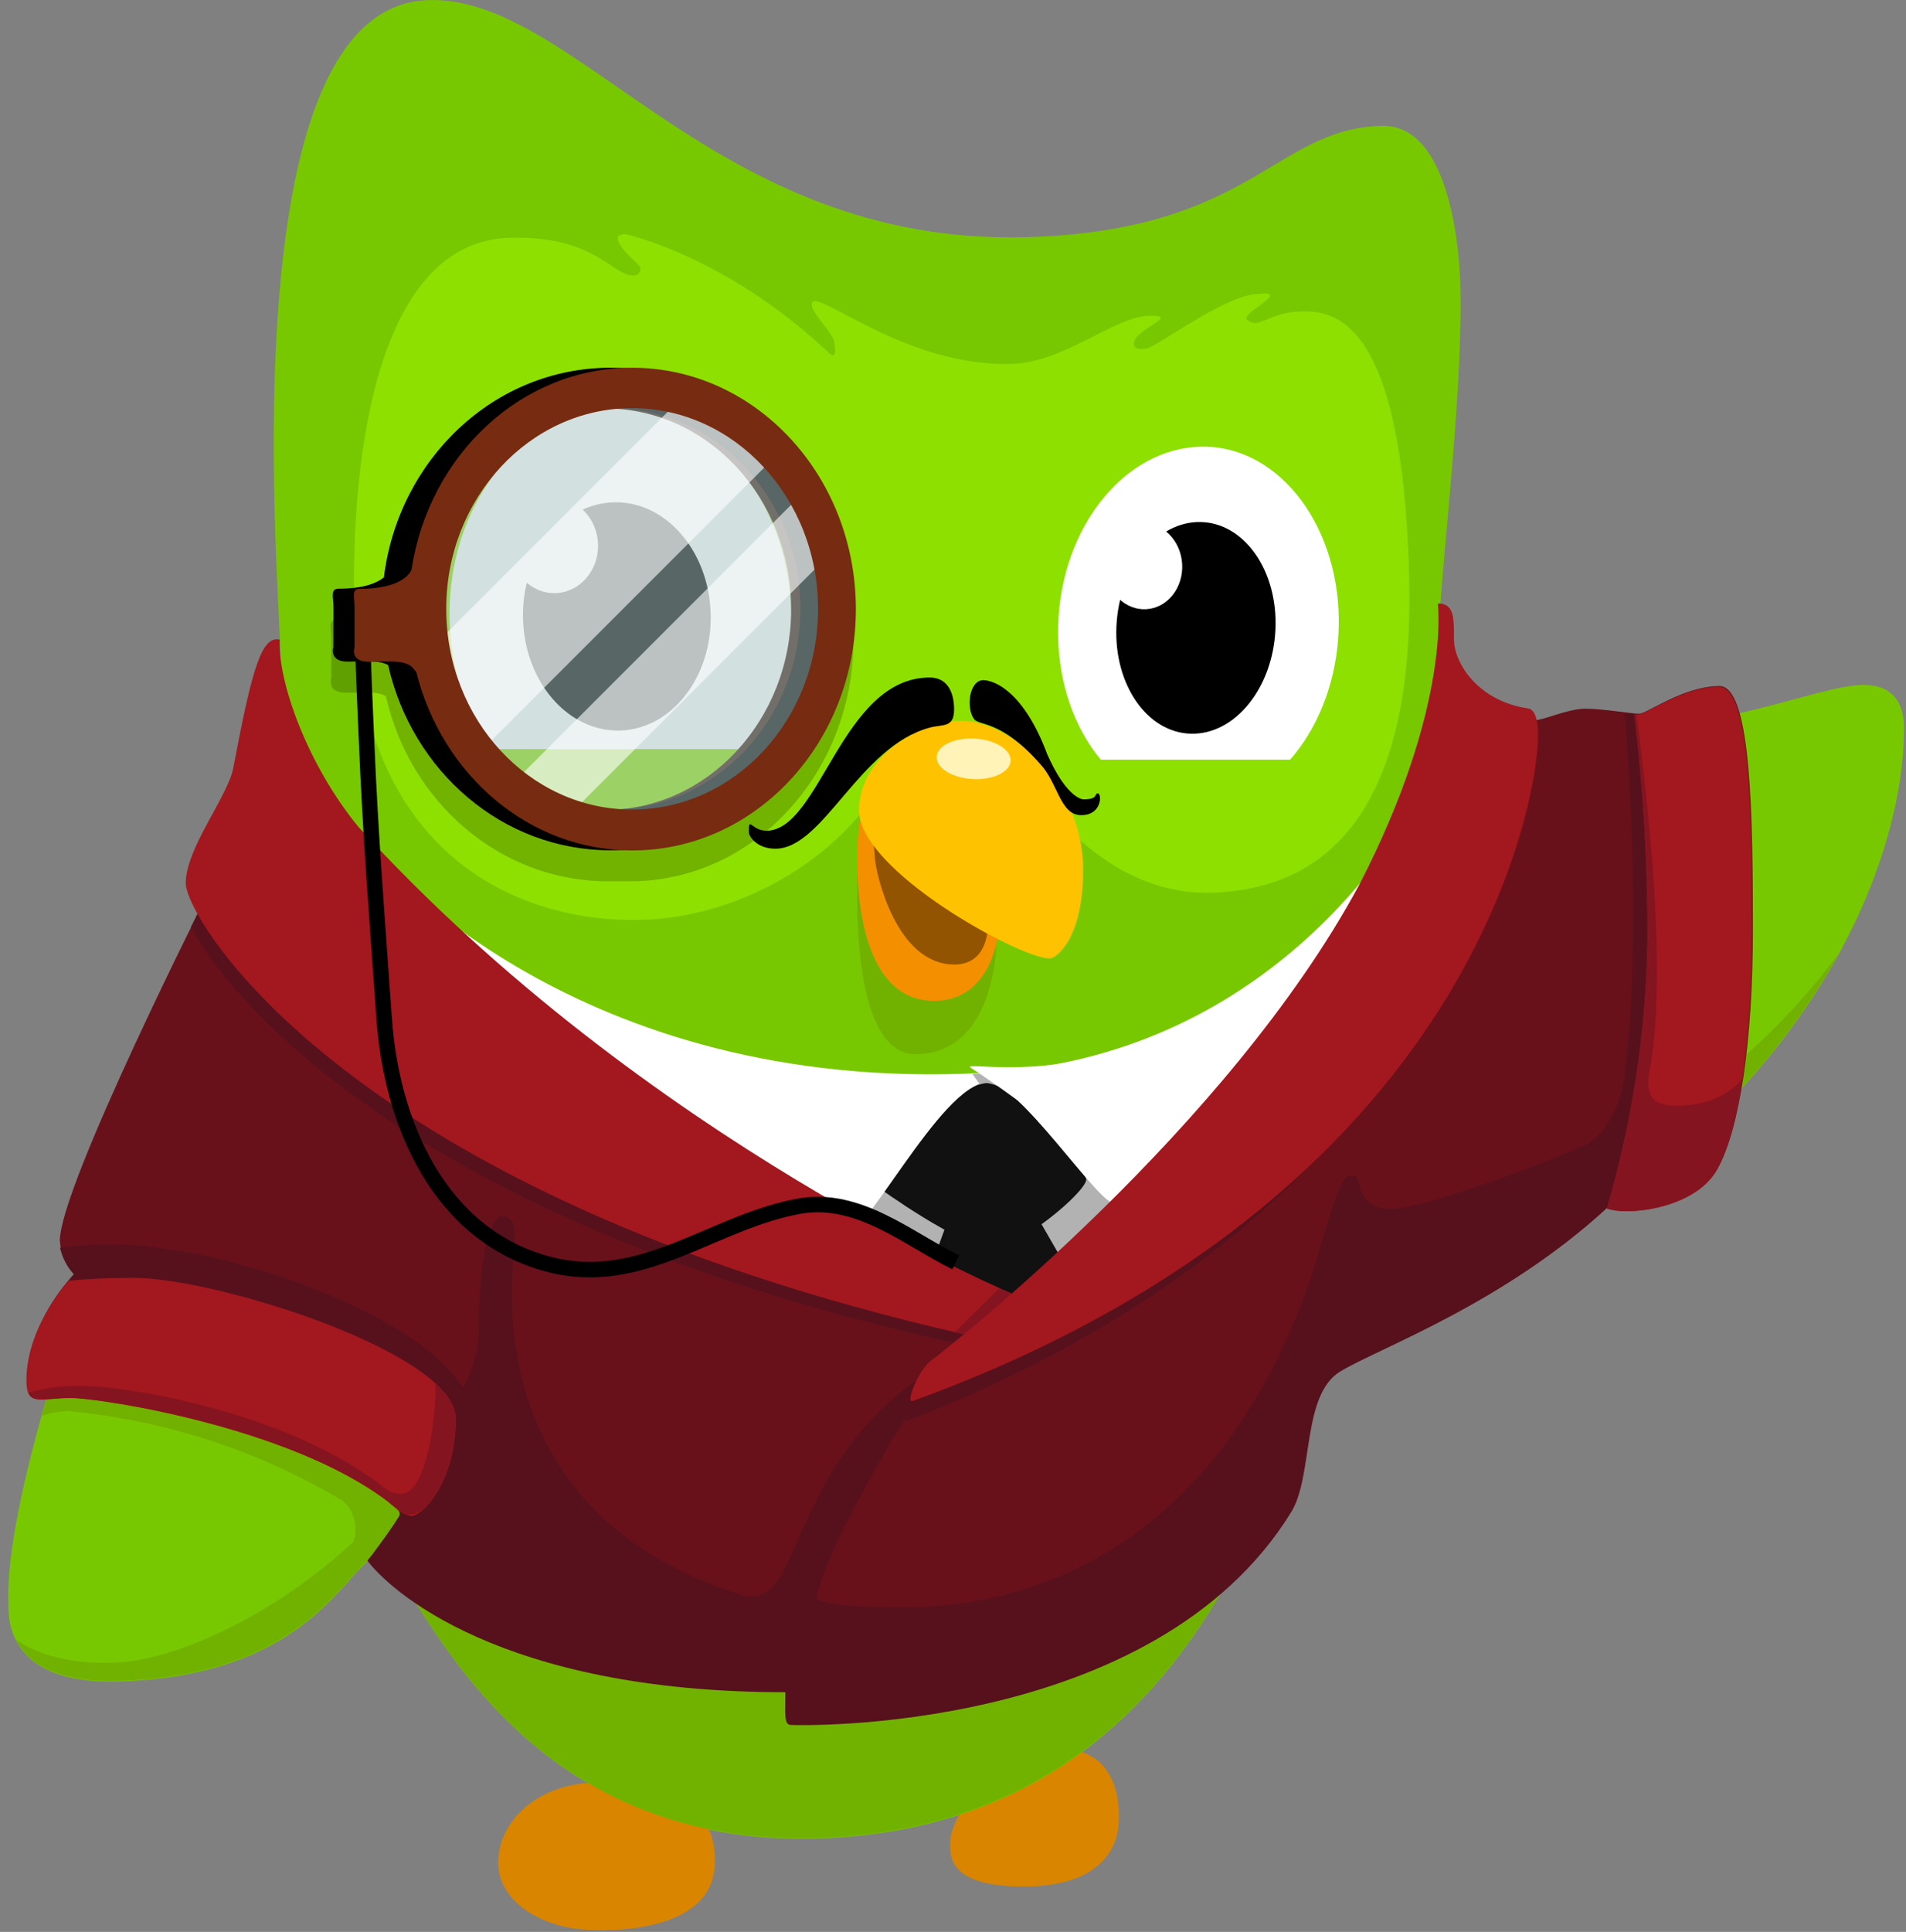 <?xml version="1.0" encoding="UTF-8"?><svg width="228px" height="231px" viewBox="0 0 228 231" version="1.1" xmlns="http://www.w3.org/2000/svg" xmlns:xlink="http://www.w3.org/1999/xlink"><rect x="0" y="0" width="228" height="231" fill="#808080" stroke="none"/><title>duo_proper_cheer</title><desc>Created with Sketch.</desc><defs/><g id="Page-1" stroke="none" stroke-width="1" fill="none" fill-rule="evenodd"><g id="duo_proper_cheer"><g id="body"><g id="Shape"><path d="M127.22,209.1 C134.49,209.44 133.85,217.3 133.82,217.91 C133.79,218.52 133.82,226.14 121.06,225.54 C113.06,225.16 113.62,221.54 113.7,219.82 C113.78,218.1 118.01,208.66 127.22,209.1 Z" fill="#D98500"/><path d="M51.29,0.01 C69.05,-0.47 85.38,29.36 122.7,28.36 C149.76,27.63 152.45,15.36 165.29,15.05 C173.82,14.82 174.61,31.36 174.68,33.86 C175.09,49.03 171.68,71.98 171.91,81.46 C172.12,89.39 180.82,88.64 181.59,88.62 C205.59,87.97 216.86,82.06 222.72,81.9 C228.58,81.74 227.72,87.54 227.72,88.15 C227.72,88.76 228.61,133.93 159.85,162 C153.63,165 148.35,218.46 97.5,219.84 C58.89,220.84 48.97,185.96 45.35,186.06 C41.73,186.16 38.15,200.4 14.1,201.06 C0.48,201.43 1.03,193.06 0.99,191.67 C0.34,167.67 33.99,94.86 33.54,78.06 C33.22,66.65 27.67,0.65 51.29,0.01 Z" fill="#78C800"/><path d="M72.49,213.18 C80.49,213.7 85.95,216.06 85.49,223.18 C85.03,230.3 75.15,231.06 69.98,230.73 C64.81,230.4 59.28,227.39 59.61,222.23 C59.94,217.07 65.29,212.71 72.49,213.18 Z" fill="#D98500"/><path d="M155.64,37.24 C151.58,37.35 150.64,39.47 149.18,38.24 C148.51,37.6 151.94,36 151.92,35.35 C151.92,35.02 151.39,35.1 150.67,35.12 C146.41,35.23 138.2,41.68 137.02,41.71 C136.5,41.71 135.65,41.88 135.63,41.09 C135.63,39.32 141.5,37.66 137.38,37.77 C133.26,37.88 127.31,43.35 120.96,43.52 C107.86,43.87 97.04,33.88 97.11,36.43 C97.11,37.35 98.68,38.75 99.71,40.55 C99.71,40.55 100.37,43.28 99.23,42.27 C86.89,30.58 74.8,27.99 74.8,27.99 C74.8,27.99 73.88,27.99 73.89,28.41 C73.89,29.79 76.6,31.55 76.61,32.07 C76.634,32.3 76.555,32.529 76.396,32.697 C76.236,32.864 76.011,32.953 75.78,32.94 C73.23,33.01 71.26,28.15 60.98,28.43 C45.46,28.85 41.85,53.43 42.39,73.43 C43.16,101.85 61.69,110.43 76.82,109.98 C88.82,109.66 101.47,102.24 106.56,91.71 L122.56,92.5 C122.56,92.5 130.79,107.12 144.87,106.74 C158.08,106.38 169.35,97.74 168.56,68.74 C167.73,38.22 159.7,37.13 155.64,37.24 Z" fill="#8EE000"/><path d="M165.32,147.04 C161.41,147.15 163.32,142.49 161.17,142.55 C157.38,142.65 157.59,193.02 106.1,194.41 C55.3,195.78 61.1,152.41 61.1,149.85 C61.1,147.29 60.67,146.76 59.98,146.78 C59.29,146.8 57.7,147.42 57.78,150.63 C58.08,161.91 53.59,171.58 47.2,179.23 L48.3,175.85 L39.89,166.64 L20.55,161.34 L10.02,161.01 L7.36,161.28 C6.5,164.05 5.71,166.74 4.99,169.28 C5.963,168.967 6.97,168.776 7.99,168.71 C19.678,169.782 30.977,173.466 41.05,179.49 C42.379,180.732 42.853,182.64 42.26,184.36 C32.5,193.46 20.49,198.62 13.63,198.81 C7.78,198.97 4.14,197.6 1.9,196.04 C3.2,198.59 6.36,201.2 14.09,200.99 C38.09,200.34 41.72,186.1 45.34,185.99 C48.96,185.88 58.87,220.82 97.49,219.77 C148.34,218.4 153.63,164.95 159.84,161.93 C194.72,147.69 211.68,129.04 219.93,114.05 C199.32,141.53 169.04,146.94 165.32,147.04 Z" fill="#71B200"/></g><g id="eyes" transform="translate(53, 48)"><ellipse id="Oval" fill="#FFFFFF" transform="translate(21.217, 25.684) rotate(-1.55) translate(-21.217, -25.684)" cx="21.217" cy="25.684" rx="20.44" ry="24.85"/><path d="M107.14,27.07 C106.82,38.95 99.06,48.54 89.79,48.47 C80.52,48.4 73.26,38.73 73.58,26.84 C73.9,14.95 81.66,5.41 90.93,5.41 C100.2,5.41 107.46,15.19 107.14,27.07 Z" id="Shape" fill="#FFFFFF"/><ellipse id="Oval" fill="#000000" transform="translate(20.788, 25.705) rotate(-1.55) translate(-20.788, -25.705)" cx="20.788" cy="25.705" rx="11.23" ry="13.65"/><ellipse id="Oval" fill="#FFFFFF" transform="translate(13.282, 17.241) rotate(-1.55) translate(-13.282, -17.241)" cx="13.282" cy="17.241" rx="5.26" ry="5.68"/><path d="M99.57,27.27 C99.25,34.27 94.74,39.84 89.49,39.73 C84.24,39.62 80.23,33.87 80.55,26.88 C80.87,19.89 85.38,14.31 90.63,14.42 C95.88,14.53 99.89,20.28 99.57,27.27 Z" id="Shape" fill="#000000"/><ellipse id="Oval" fill="#FFFFFF" transform="translate(83.819, 19.702) rotate(-3.31) translate(-83.819, -19.702)" cx="83.819" cy="19.702" rx="4.6" ry="5.15"/><polygon id="Shape" fill="#8EE000" points="29.29 51.64 12.57 51.05 4.38 47.11 4.38 41.57 37.79 41.57 37.79 47.41"/><rect id="Rectangle-path" fill="#8EE000" x="76.8" y="42.83" width="26.58" height="9.16"/></g><g id="beak-with-stash" transform="translate(89, 81)"><path d="M14.09,14.41 C14.09,14.41 10.61,45.34 20.72,45.06 C30.83,44.78 30.3,29.97 30.23,29.79 C30.16,29.61 14.09,14.41 14.09,14.41 Z" id="Shape" fill="#71B200"/><path d="M13.95,16.53 C13.693,18.094 13.556,19.675 13.54,21.26 C13.54,23.65 13.35,38.67 22.75,38.67 C29.75,38.67 30.45,30.39 30.45,30.39 C30.45,30.39 29.16,23.29 29.1,23.39 C29.04,23.49 25.3,16.39 25.3,16.39 C25.3,16.39 17.54,14.88 17.63,14.9 C17.72,14.92 13.95,16.53 13.95,16.53 Z" id="Shape" fill="#F49000"/><path d="M15.65,21.62 C15.8,23.54 18.21,34.33 25.17,34.33 C29.32,34.33 29.17,29.65 29.17,29.65 C29.119,27.685 28.783,25.738 28.17,23.87 C28.17,23.87 25.61,20.27 25.53,20.21 C25.45,20.15 19.89,17.82 19.89,17.82 L15.65,16.82 L14.88,17.67 L14.99,18.28 C15.397,19.348 15.621,20.477 15.65,21.62 Z" id="Shape" fill="#935400"/><path d="M25.97,5.19 C32.39,5.19 40.57,13.29 40.57,22.98 C40.57,31.45 37.23,33.61 36.57,33.61 C33.01,33.61 13.76,23.09 13.76,15.9 C13.72,9.74 20.72,5.19 25.97,5.19 Z" id="Shape" fill="#FFC200"/><ellipse id="Oval" fill="#FFF3B8" transform="translate(27.468, 9.734) rotate(-86.83) translate(-27.468, -9.734)" cx="27.468" cy="9.734" rx="2.42" ry="4.43"/><path d="M28.61,0.33 C29.93,0.33 33.47,1.67 36.28,9.21 C38.7,14.65 40.62,14.58 40.62,14.58 C42.43,14.58 41.86,13.87 42.33,13.87 C42.8,13.87 42.86,16.47 40.33,16.47 C37.8,16.47 37.56,12.63 35.46,10.39 C30.77,5.06 28.15,5.81 27.53,4.99 C26.52,3.64 26.96,0.33 28.61,0.33 Z" id="Shape" fill="#000000"/><path d="M22.22,0.01 C24.22,0.01 25.13,1.62 25.13,3.84 C25.13,6.06 23.76,5.59 22.26,5.99 C13.79,8.22 9.52,20.48 3.75,20.48 C1.49,20.48 0.57,18.98 0.57,18.48 C0.57,16.48 0.86,18.33 2.69,18.33 C9.11,18.3 11.7,0.01 22.22,0.01 Z" id="Shape" fill="#000000"/></g></g><g id="jacket" transform="translate(3, 72)"><g id="tie-and-collar" transform="translate(40, 22)"><path d="M62.4,50.15 L60.11,54.15 L63.59,58.52 L70.38,59.18 L71.11,55.64 L76.97,57.03 L80.08,60.38 L83.82,58.38 L88.39,55.2 C88.39,55.2 89.85,50.03 89.85,49.93 C88.522,48.923 87.129,48.004 85.68,47.18 C85.38,47.18 79.45,47.28 79.45,47.28 C79.45,47.28 70.37,46.85 70.24,46.82 C70.11,46.79 62.4,50.15 62.4,50.15 Z" id="Shape" fill="#B2B2B2"/><path d="M110.76,35.69 C110.47,35.69 100,41.8 100,41.8 L83.31,36.95 L76.1,34.81 L73.87,34.81 L70.48,34.99 L59.77,38.41 L37.14,38.84 C37.14,38.84 36.14,45.41 36.34,45.69 C36.54,45.97 39.54,50.96 39.54,50.96 C39.54,50.96 46.82,54.46 46.94,54.75 C47.06,55.04 58.22,59.41 59.22,57.2 C59.54,56.51 60.92,54.2 62.75,51.28 C63.191,50.836 63.831,50.654 64.44,50.8 L68.72,53.13 C68.96,53.37 69.38,54.13 68.56,55.95 L68.43,56.27 L62.81,69.12 L76.22,74.55 L86.39,69.45 L88.62,65.68 L82.73,55.14 C81.8,53.23 82.81,52.38 83.01,52.14 C83.68,51.65 84.35,51.14 85.01,50.63 L85.01,50.63 C85.55,50.154 86.36,50.154 86.9,50.63 C88.16,52.12 89.27,53.13 90.1,53.22 C93.62,53.62 103.29,47.12 103.29,47.12 L108.29,40.92 L119.03,38.21 C119.03,38.21 111.05,35.67 110.76,35.69 Z" id="Shape" fill="#B2B2B2"/><polygon id="Shape" fill="#111111" points="70.32 52.09 65.06 66.56 76.09 72 85.85 67.1 87.99 63.49 80.76 50.94"/><path d="M62.05,47.97 C62.05,47.97 72.05,55.23 75.65,55.16 C79.25,55.09 86.97,48.41 86.94,47.03 C86.91,45.65 77.22,34.47 75.02,34.58 C72.57,34.71 64.95,42.82 62.05,47.97 Z" id="Shape" fill="#111111"/><path d="M112.44,34.41 C118.478,26.303 123.808,17.691 128.37,8.67 L128.37,1.41 L128.04,0.93 L126.97,1.02 C124.13,6.36 108.57,32.48 74.64,34.29 C25.49,36.91 1.89,8.13 1.89,8.13 L0.38,19.81 L8.75,31.19 L25.96,47.58 L38.05,48.3 C38.05,48.3 52.91,55.3 56.59,55.09 C60.27,54.88 69.36,35.74 75.08,35.44 C78.86,35.24 88.4,50.09 90.44,49.98 C92.48,49.87 102.82,47.2 112.44,34.41 Z" id="Shape" fill="#FFFFFF"/><path d="M73.32,34.41 L74.22,35.67 C74.494,35.575 74.78,35.518 75.07,35.5 C76.184,35.657 77.213,36.186 77.99,37 L77.7,35.95 L76.22,34.31 L75.89,34.23 L74.66,34.31 L73.32,34.41 Z" id="Shape" fill="#B2B2B2"/><path d="M78.63,37.5 C78.63,37.5 74.84,34.74 73.23,33.75 C71.62,32.76 80.5,35.11 90.61,31.51 L78.63,37.5 Z" id="Shape" fill="#FFFFFF"/></g><g id="Shape"><path d="M202.69,10.03 C198.38,10.03 194.01,13.34 193.08,13.34 C192.15,13.34 188.77,12.74 186.65,12.74 C184.53,12.74 181.65,14.13 180.49,14.13 C179.33,14.13 169.36,37.13 169.36,37.13 C169.36,37.13 158.64,49.58 158.22,49.31 C157.8,49.04 141.53,67.2 141.53,67.2 L126.04,81.41 L118.09,86.31 L96.22,80.41 L66.16,60.31 L43.37,36.99 L21.91,34.74 C21.91,34.74 4.16,69.85 4.16,76.34 C4.259,77.831 4.866,79.243 5.88,80.34 C5.88,80.34 0.22,86.14 0.22,92.97 C0.22,96.22 1.88,95.09 5.52,95.09 C9.16,95.09 33.34,98.8 44.6,108.4 L44.53,108.5 C44.812,108.687 44.892,109.065 44.71,109.35 C43.88,110.7 42.95,111.96 42.01,113.23 C41.699,113.684 41.366,114.121 41.01,114.54 C43.59,117.96 56.81,130.26 91.01,130.26 C91.01,132.78 90.81,134.1 91.61,134.17 C92.41,134.24 135.07,135.43 151.49,108.73 C154.14,104.36 152.68,94.73 157.39,91.9 C162.1,89.07 176.87,83.82 189.32,72.36 C191.51,73.29 199.79,72.49 202.44,67.79 C205.09,63.09 206.68,52.49 206.68,39.24 C206.68,25.99 206.53,10.03 202.69,10.03 Z" fill="#68111B"/><path d="M196.05,59.99 L199.91,51.38 L200.57,21.17 L197.65,11.27 C195.37,12.27 193.58,13.42 193.02,13.42 C192.7,13.42 192.1,13.35 191.36,13.26 C191.72,17.67 193.53,41.94 191.18,57.53 L191.18,57.41 C191.18,57.41 190.53,62.59 186.79,64.83 C178.68,68.43 166.54,72.56 163.36,72.56 C158.94,72.56 160,68.56 158.94,68.56 C157.88,68.56 157.53,68.03 154.26,79.42 C139.86,123.23 106.26,120.14 102.41,120.14 C98.56,120.14 95.34,119.79 94.64,119.08 C95.96,112.19 107.36,94.17 107.36,94.17 L109.3,92.17 L107.45,92.43 C90.84,103.82 93.14,120.61 85.9,118.75 C53.48,108.75 58.52,79.27 58.52,77.24 C58.52,75.21 58.87,73.44 57.02,73.44 C55.52,73.44 54.28,79 54.28,85.89 C54.395,88.702 53.731,91.492 52.36,93.95 C46.92,85.16 27.07,78.75 17.45,77.41 C13.062,76.678 8.59,76.6 4.18,77.18 C4.443,78.369 5.012,79.468 5.83,80.37 C4.512,81.817 3.373,83.419 2.44,85.14 L13.36,85.41 L39.77,94.33 L48.77,99.13 L46.3,105.37 L43.67,107.78 C43.97,108.02 44.27,108.26 44.56,108.5 L44.56,108.5 C44.842,108.687 44.922,109.065 44.74,109.35 C43.91,110.7 42.98,111.96 42.04,113.23 C41.705,113.712 41.341,114.173 40.95,114.61 C43.52,118.02 56.72,130.34 90.95,130.34 C90.95,132.86 90.75,134.18 91.55,134.25 C92.35,134.32 135.01,135.51 151.43,108.81 C154.08,104.44 152.62,94.81 157.33,91.98 C162.04,89.15 176.79,83.91 189.22,72.41 C191.41,73.34 199.69,72.54 202.34,67.84 C203.608,65.289 204.485,62.562 204.94,59.75 C201.989,59.248 198.969,59.33 196.05,59.99 L196.05,59.99 Z" fill="#56111C"/><path d="M178.97,14.29 C173.89,13.54 171.08,10.14 170.34,7.45 L170.34,7.92 C170.307,9.971 170.076,12.014 169.65,14.02 C169.37,16.02 169.07,17.93 168.65,19.86 C168.358,21.725 167.677,23.507 166.65,25.09 C166.598,25.164 166.534,25.228 166.46,25.28 C166.147,26.227 165.793,27.167 165.4,28.1 L165.4,28.1 L165.33,28.26 C165.232,28.433 165.056,28.549 164.858,28.571 C164.66,28.593 164.464,28.518 164.33,28.37 C162.967,32.44 161.088,36.318 158.74,39.91 C158.58,40.165 158.265,40.277 157.98,40.18 C155.483,45.267 152.096,49.866 147.98,53.76 C146.395,55.864 144.635,57.831 142.72,59.64 C142.427,59.899 141.98,59.872 141.72,59.58 C133.642,68.908 124.892,77.631 115.54,85.68 L96.13,80.51 L66.09,60.41 L43.3,37.09 L21.84,34.84 C21.84,34.84 21.08,36.35 19.84,38.84 C24.74,48.22 47.84,74.73 112.01,88.76 C109.57,90.76 108.01,92.01 107.66,92.25 C106.491,93.337 105.638,94.719 105.19,96.25 L104.3,96.25 L102.82,98.02 C102.82,98.02 102.71,101.88 104.01,99.7 C104.774,98.41 105.661,97.198 106.66,96.08 L104.82,98.15 C173.32,72.15 179.99,20.01 179.99,20.01 C179.99,20.01 180.83,14.56 178.97,14.29 Z" fill="#56111C"/><path d="M46.22,109.28 C47.41,109.28 51.52,105.44 51.52,97.62 C51.52,89.8 22.9,80.79 12.97,80.79 C9.82,80.79 7.23,80.94 5.16,81.14 C3.68,82.92 0.16,87.67 0.16,93.05 C0.16,96.3 1.82,95.17 5.46,95.17 C9.1,95.17 33.28,98.88 44.54,108.48 L44.54,108.48 C45.023,108.885 45.601,109.16 46.22,109.28 Z" fill="#A3171E"/><path d="M202.62,10.12 C198.31,10.12 193.94,13.43 193.01,13.43 L192.5,13.43 C193.572,22.313 194.096,31.253 194.07,40.2 C193.928,51.134 192.296,61.997 189.22,72.49 L189.22,72.49 C191.41,73.42 199.69,72.62 202.34,67.92 C204.99,63.22 206.58,52.62 206.58,39.37 C206.58,26.12 206.46,10.12 202.62,10.12 Z" fill="#A3171E"/><path d="M30.46,4.49 C28.3,3.96 27.15,7.93 24.9,19.86 C24.22,23.3 19.22,29.41 19.22,33.63 C19.22,37.85 38.56,70.73 112.36,87.55 L116.47,87.55 L122.17,85.03 L118.86,83.03 C118.86,83.03 74.34,64.61 39.86,26.86 C33.77,19.41 30.22,9.52 30.46,4.49 Z" fill="#A3171E"/><path d="M118.82,83.05 C118.82,83.05 118.01,82.72 116.53,82.05 L111.22,87.3 L112.35,87.56 L116.46,87.56 L117.46,87.13 L120.03,85.7 L120.97,84.3 L118.82,83.05 Z" fill="#84141F"/><path d="M168.99,0.16 C170.93,0.16 170.93,1.75 170.93,4.49 C170.93,7.23 173.76,11.82 179.76,12.7 C181.61,12.96 180.82,18.35 180.82,18.35 C180.82,18.35 176.99,69.8 106.22,95.51 C105.22,96 106.79,91.84 108.47,90.61 C110.15,89.38 143.84,63.05 159.61,33.77 C170.63,12.41 168.99,0.16 168.99,0.16 Z" fill="#A3171E"/><path d="M202.36,67.88 C203.67,65.55 204.72,61.78 205.45,56.96 C204.56,58.1 202.27,60.22 197.45,60.22 C194.31,60.22 194.09,58.54 194.18,56.95 C194.27,55.36 197.18,46.95 192.75,13.42 L192.52,13.42 C193.592,22.303 194.116,31.243 194.09,40.19 C193.942,51.128 192.304,61.995 189.22,72.49 L189.22,72.49 C191.43,73.41 199.71,72.59 202.36,67.88 Z" fill="#84141F"/><path d="M51.52,97.63 C51.52,96.25 50.62,94.83 49.09,93.43 C49.21,96.13 48.56,102.07 47.01,105.01 C45.75,107.4 43.94,106.6 43.12,106.01 C31.77,97.01 13.27,94.01 7.88,93.75 C5.359,93.592 2.828,93.848 0.39,94.51 C0.94,95.85 2.58,95.14 5.48,95.14 C9.12,95.14 33.3,98.85 44.56,108.45 L44.56,108.45 C44.904,108.689 45.269,108.896 45.65,109.07 L45.65,109.07 L45.77,109.07 L45.83,109.07 L45.93,109.07 L46.02,109.07 L46.22,109.07 L46.37,109.07 L46.37,109.07 L46.54,109.02 L46.54,109.02 C48.04,108.65 51.52,104.82 51.52,97.63 Z" fill="#84141F"/></g></g><g id="monocle-" transform="translate(39, 43)"><path d="M36.36,4.68 L35.07,4.68 L33.76,4.68 C19.88,4.68 8.42,15.6 6.66,29.75 C5.87,30.39 4.31,31.1 1.22,31.1 C0.22,31.1 0.63,32.19 0.63,33.28 L0.63,38.06 C0.63,38.06 0.04,39.82 2.31,39.82 L4.31,39.82 C4.476,39.832 4.644,39.832 4.81,39.82 L5.44,39.82 C6.033,39.83 6.617,39.97 7.15,40.23 C10.01,52.93 20.83,62.38 33.74,62.38 L35.07,62.38 L36.34,62.38 C51.12,62.38 63.09,49.46 63.09,33.53 C63.09,17.6 51.13,4.68 36.36,4.68 Z" id="Shape" fill="#000000" opacity="0.2"/><path d="M4.38,31.13 C4.38,35.98 4.65,40.82 4.85,45.66 C5.3,56.71 6.18,67.82 6.96,78.85 C7.84,91.22 13.48,104.77 26.74,108.2 C37.87,111.08 46.35,103 56.74,101.2 C63.74,100.02 69.61,105.12 75.33,107.94" id="Shape" stroke="#000000" stroke-width="1.85"/><path d="M56.67,12.54 L47.44,5.33 L35.7,2.65 L29.49,5 L30.4,6.06 C31.393,5.914 32.396,5.841 33.4,5.84 C45.68,5.84 55.64,16.58 55.64,29.84 C55.64,43.1 45.64,53.84 33.4,53.84 C32.281,53.84 31.164,53.75 30.06,53.57 L34.32,57.03 L46.06,54.18 L56.12,45.96 L60.48,36.57 L60.98,25.16 L56.67,12.54 Z" id="Shape" fill="#2B0E09"/><path d="M34.02,0.97 C20.14,0.97 8.68,11.89 6.92,26.04 C6.13,26.68 4.57,27.39 1.48,27.39 C0.48,27.39 0.89,28.48 0.89,29.57 L0.89,34.35 C0.89,34.35 0.3,36.11 2.57,36.11 C4.43,36.11 6.34,35.9 7.43,36.52 C10.29,49.22 21.11,58.67 34.02,58.67 C49.12,58.67 61.36,45.75 61.36,29.82 C61.36,13.89 49.12,0.97 34.02,0.97 Z M34.02,53.8 C21.47,53.8 11.29,43.06 11.29,29.8 C11.29,16.54 21.47,5.8 34.02,5.8 C46.57,5.8 56.75,16.54 56.75,29.8 C56.75,43.06 46.58,53.8 34.02,53.8 Z" id="Shape" fill="#000000"/><path d="M16.77,12.89 L22.36,7.89 L31.64,3.31 L41.17,4.45 L49.82,8.41 L58.34,19.21 L61.01,31.92 L59.22,42.88 C59.22,42.88 51.09,51.4 50.58,51.4 C50.07,51.4 37.36,56.4 37.36,56.4 L21.6,51.06 L11.22,31.31 L13.13,18.6 L16.77,12.89 Z" id="Shape" fill="#DCFFFE" opacity="0.4"/><polygon id="Shape" fill="#FFFFFF" opacity="0.6" points="12.79 34.33 19.09 46.24 52.94 12.39 49.82 8.43 42.17 4.95"/><polygon id="Shape" fill="#FFFFFF" opacity="0.6" points="29.77 53.77 59.37 24.17 58.34 19.24 56.32 16.68 21.89 51.11"/><path d="M36.62,0.97 C23.35,0.97 12.34,11.4 10.23,25.07 L10.23,25.07 C10.23,25.07 9.62,27.41 4,27.41 C3,27.41 3.41,28.5 3.41,29.59 L3.41,34.37 C3.41,34.37 2.82,36.13 5.09,36.13 C7.36,36.13 9.7,35.79 10.54,37.05 C10.611,37.154 10.695,37.248 10.79,37.33 C13.85,49.63 24.26,58.69 36.63,58.69 C51.41,58.69 63.38,45.77 63.38,29.84 C63.38,13.91 51.4,0.97 36.62,0.97 Z M36.62,53.8 C24.34,53.8 14.38,43.06 14.38,29.8 C14.38,16.54 24.38,5.8 36.62,5.8 C48.86,5.8 58.86,16.54 58.86,29.8 C58.86,43.06 48.91,53.8 36.62,53.8 Z" id="Shape" fill="#772B11"/></g></g></g></svg>
